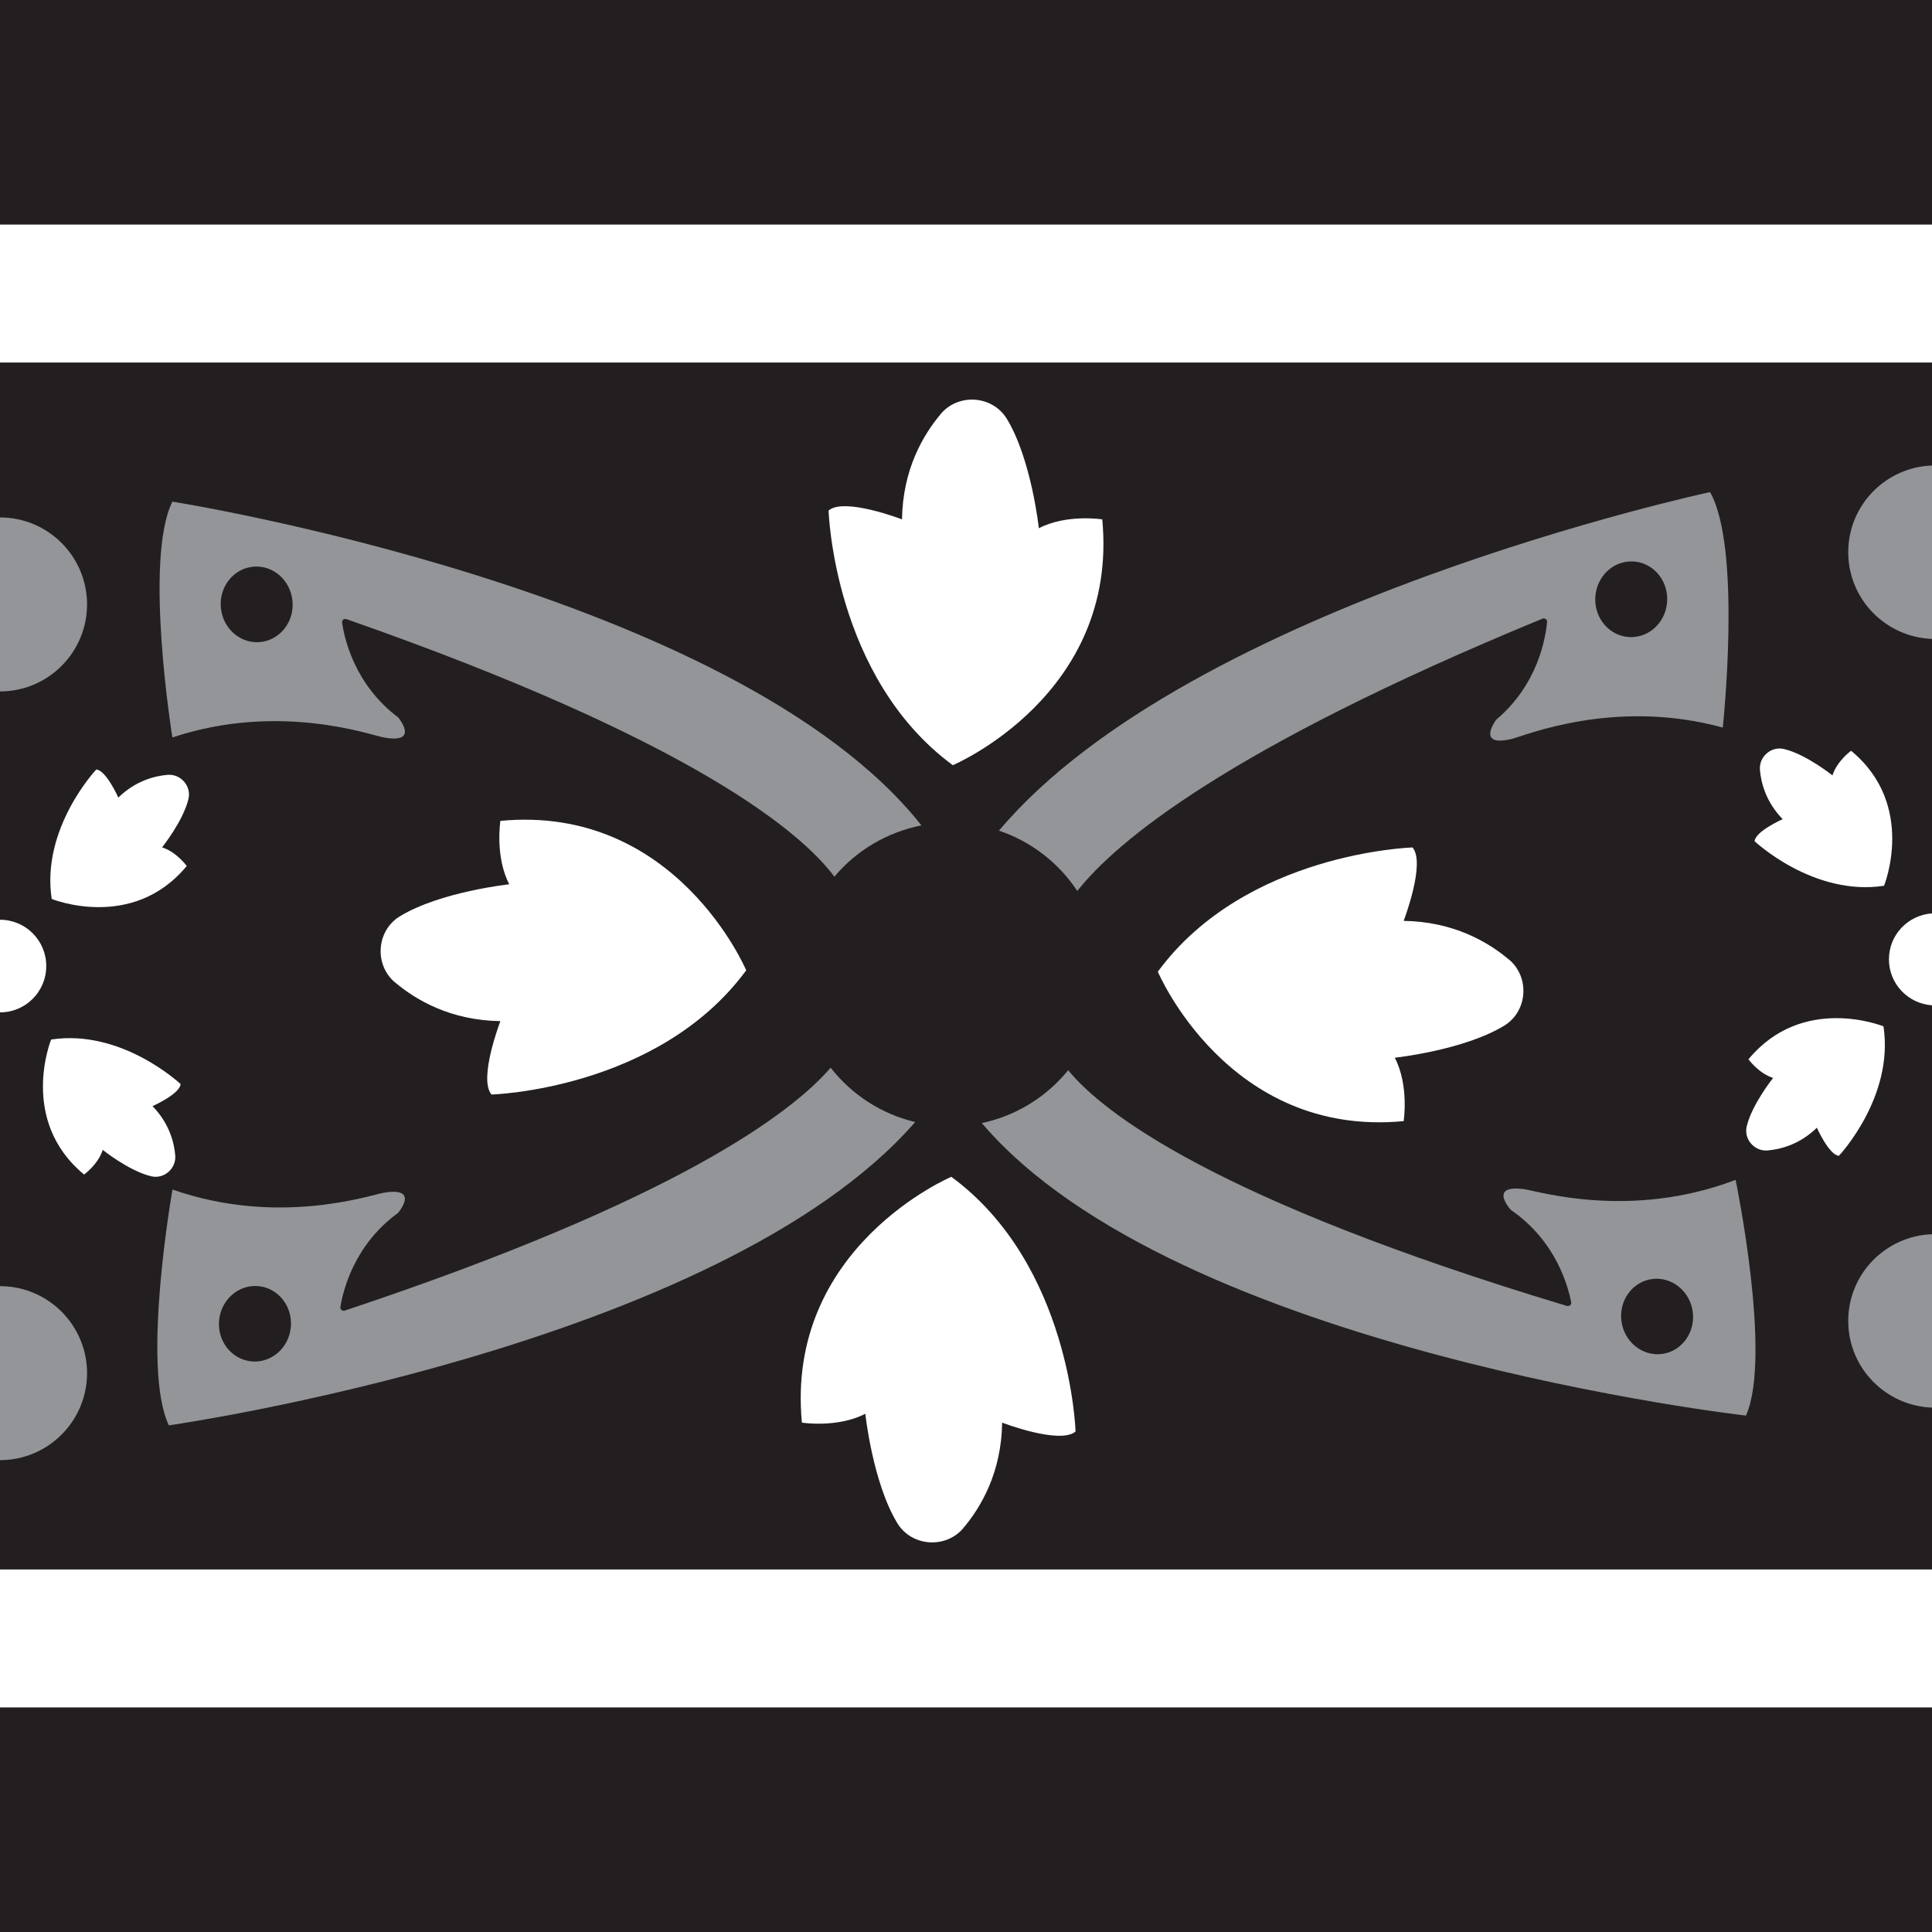 <?xml version="1.0" encoding="UTF-8"?>
<svg xmlns="http://www.w3.org/2000/svg" viewBox="0 0 170 170">
  <rect x="0" y="0" width="170" height="170" fill="#808080" stroke="none"/>
  <defs>
    <style>
      .cls-1 {
        fill: #fff;
      }

      .cls-2 {
        fill: #939598;
      }

      .cls-3 {
        fill: #231f20;
      }
    </style>
  </defs>
  <g id="camada_1_preta" data-name="camada 1 preta">
    <polygon class="cls-3" points="170 170.44 0 170.44 0 82.26 0 40.25 0 -.44 41.51 -.44 170 -.44 170 170.44"/>
  </g>
  <g id="camada_2_cinza_50_" data-name="camada 2 cinza 50%">
    <g>
      <path class="cls-2" d="m81.07,72.62C64.76,51.99,15.17,44.14,15.17,44.14c-2.54,5.09,0,20.75,0,20.75,9.4-3.13,17.47-.2,18.6,0,3.23.59,1.27-1.76,1.27-1.76-3.88-2.91-4.75-7.02-4.94-8.36-.03-.21.19-.36.39-.29,30.71,10.74,40.07,18.84,42.93,22.66,1.93-2.29,4.6-3.91,7.66-4.51Zm-58.22-16.12c-1.74.14-3.27-1.23-3.42-3.07-.15-1.83,1.15-3.43,2.89-3.57s3.27,1.23,3.42,3.07c.15,1.83-1.15,3.43-2.89,3.57Z"/>
      <path class="cls-2" d="m94.79,78.4c3.41-4.32,13.13-12.52,40.93-23.96.2-.08.42.06.41.27-.12,1.35-.77,5.5-4.48,8.62,0,0-1.83,2.45,1.37,1.69,1.11-.26,9.02-3.62,18.57-1,0,0,1.7-15.77-1.12-20.72,0,0-45.73,9.8-62.57,29.79,2.85.96,5.27,2.85,6.9,5.32Zm48.83-29c1.75.04,3.13,1.57,3.08,3.41-.05,1.84-1.5,3.29-3.25,3.25-1.75-.04-3.13-1.57-3.08-3.41.05-1.84,1.5-3.29,3.25-3.25Z"/>
      <path class="cls-2" d="m152.71,103.82c-9.25,3.54-17.45.97-18.58.82-3.25-.44-1.19,1.82-1.19,1.82,4,2.74,5.06,6.8,5.31,8.14.04.21-.17.37-.38.31-31.12-9.37-40.85-17.05-43.88-20.74-1.89,2.33-4.56,4.01-7.6,4.65,17.06,20.04,67.24,25.74,67.24,25.74,2.32-5.2-.91-20.73-.91-20.73Zm-6.49,15.32c-1.73.21-3.32-1.09-3.55-2.91-.23-1.82,1-3.48,2.73-3.69s3.32,1.09,3.55,2.91c.23,1.82-1,3.48-2.73,3.69Z"/>
      <path class="cls-2" d="m73.1,93.94c-3.45,3.99-13.5,11.64-42.76,21.38-.2.07-.42-.09-.39-.3.21-1.34,1.15-5.44,5.07-8.29,0,0,1.99-2.32-1.25-1.78-1.13.19-9.25,2.99-18.59-.28,0,0-2.78,15.62-.32,20.75,0,0,48.43-6.91,65.67-26.69-3-.71-5.6-2.43-7.44-4.78Zm-50.98,25.85c-1.74-.17-3.01-1.78-2.84-3.61.17-1.83,1.73-3.18,3.47-3.01,1.74.17,3.01,1.78,2.84,3.61s-1.72,3.18-3.47,3.01Z"/>
    </g>
    <g>
      <path class="cls-2" d="m7.66,53.19C7.66,48.96,4.23,45.53,0,45.53v15.31c4.23,0,7.66-3.43,7.66-7.66Z"/>
      <path class="cls-2" d="m7.66,120.83C7.66,116.6,4.23,113.17,0,113.17v15.31c4.23,0,7.66-3.43,7.66-7.66Z"/>
      <path class="cls-2" d="m162.63,116.23c0,4.13,3.28,7.47,7.37,7.63v-15.26c-4.09.15-7.37,3.5-7.37,7.63Z"/>
      <path class="cls-2" d="m162.63,48.59c0,4.13,3.28,7.47,7.37,7.63v-15.26c-4.09.15-7.37,3.5-7.37,7.63Z"/>
    </g>
  </g>
  <g id="camada_5_branca" data-name="camada 5 branca">
    <path class="cls-1" d="m4.07,85c0-2.25-1.82-4.07-4.07-4.07v8.15c2.25,0,4.07-1.82,4.07-4.07Z"/>
    <path class="cls-1" d="m166.21,84.41c0,2.15,1.67,3.9,3.79,4.05v-8.09c-2.12.15-3.79,1.89-3.79,4.05Z"/>
    <path class="cls-1" d="m82.78,36.43c-1.55,1.83-3.35,4.89-3.41,9.27,0,0-5.09-1.96-6.46-.78,0,0,.42,14.68,10.93,22.41,0,0,14.62-6.17,13.15-21.63,0,0-3.13-.49-5.58.78,0,0-.65-6.07-2.82-9.63-1.26-2.06-4.25-2.27-5.81-.43Z"/>
    <path class="cls-1" d="m34.76,86.44c1.83,1.55,4.89,3.35,9.27,3.41,0,0-1.96,5.09-.78,6.46,0,0,14.68-.42,22.41-10.93,0,0-6.17-14.62-21.63-13.15,0,0-.49,3.13.78,5.58,0,0-6.07.65-9.63,2.82-2.06,1.26-2.27,4.25-.43,5.81Z"/>
    <path class="cls-1" d="m84.77,134.45c1.55-1.83,3.35-4.89,3.41-9.27,0,0,5.09,1.96,6.46.78,0,0-.42-14.68-10.93-22.41,0,0-14.62,6.17-13.15,21.63,0,0,3.13.49,5.58-.78,0,0,.65,6.07,2.82,9.63,1.26,2.06,4.25,2.27,5.81.43Z"/>
    <path class="cls-1" d="m132.78,84.44c-1.83-1.55-4.89-3.35-9.27-3.41,0,0,1.96-5.09.78-6.46,0,0-14.68.42-22.41,10.93,0,0,6.17,14.62,21.63,13.15,0,0,.49-3.13-.78-5.58,0,0,6.07-.65,9.63-2.82,2.06-1.26,2.27-4.25.43-5.81Z"/>
    <path class="cls-1" d="m14.74,68.18c-1.15.1-2.82.53-4.33,2,0,0-1.07-2.41-1.94-2.47,0,0-4.87,5.16-3.92,11.39,0,0,7.1,2.89,11.88-2.9,0,0-.9-1.24-2.17-1.64,0,0,1.85-2.3,2.32-4.25.28-1.13-.67-2.23-1.84-2.13Z"/>
    <path class="cls-1" d="m15.42,101.66c-.1-1.15-.53-2.82-2-4.33,0,0,2.41-1.07,2.47-1.94,0,0-5.16-4.87-11.39-3.92,0,0-2.89,7.1,2.9,11.88,0,0,1.24-.9,1.64-2.17,0,0,2.3,1.85,4.25,2.32,1.13.28,2.23-.67,2.13-1.84Z"/>
    <rect class="cls-1" y="19.76" width="170" height="12.14"/>
    <rect class="cls-1" y="138.11" width="170" height="12.14" transform="translate(170 288.35) rotate(180)"/>
    <path class="cls-1" d="m155.54,101.23c1.15-.1,2.82-.53,4.33-2,0,0,1.07,2.41,1.94,2.47,0,0,4.87-5.16,3.92-11.39,0,0-7.1-2.89-11.88,2.9,0,0,.9,1.24,2.17,1.64,0,0-1.85,2.3-2.32,4.25-.28,1.13.67,2.23,1.84,2.13Z"/>
    <path class="cls-1" d="m154.86,67.75c.1,1.15.53,2.82,2,4.33,0,0-2.41,1.07-2.47,1.94,0,0,5.16,4.87,11.39,3.92,0,0,2.89-7.1-2.9-11.88,0,0-1.24.9-1.64,2.17,0,0-2.3-1.85-4.25-2.32-1.13-.28-2.23.67-2.13,1.84Z"/>
  </g>
</svg>